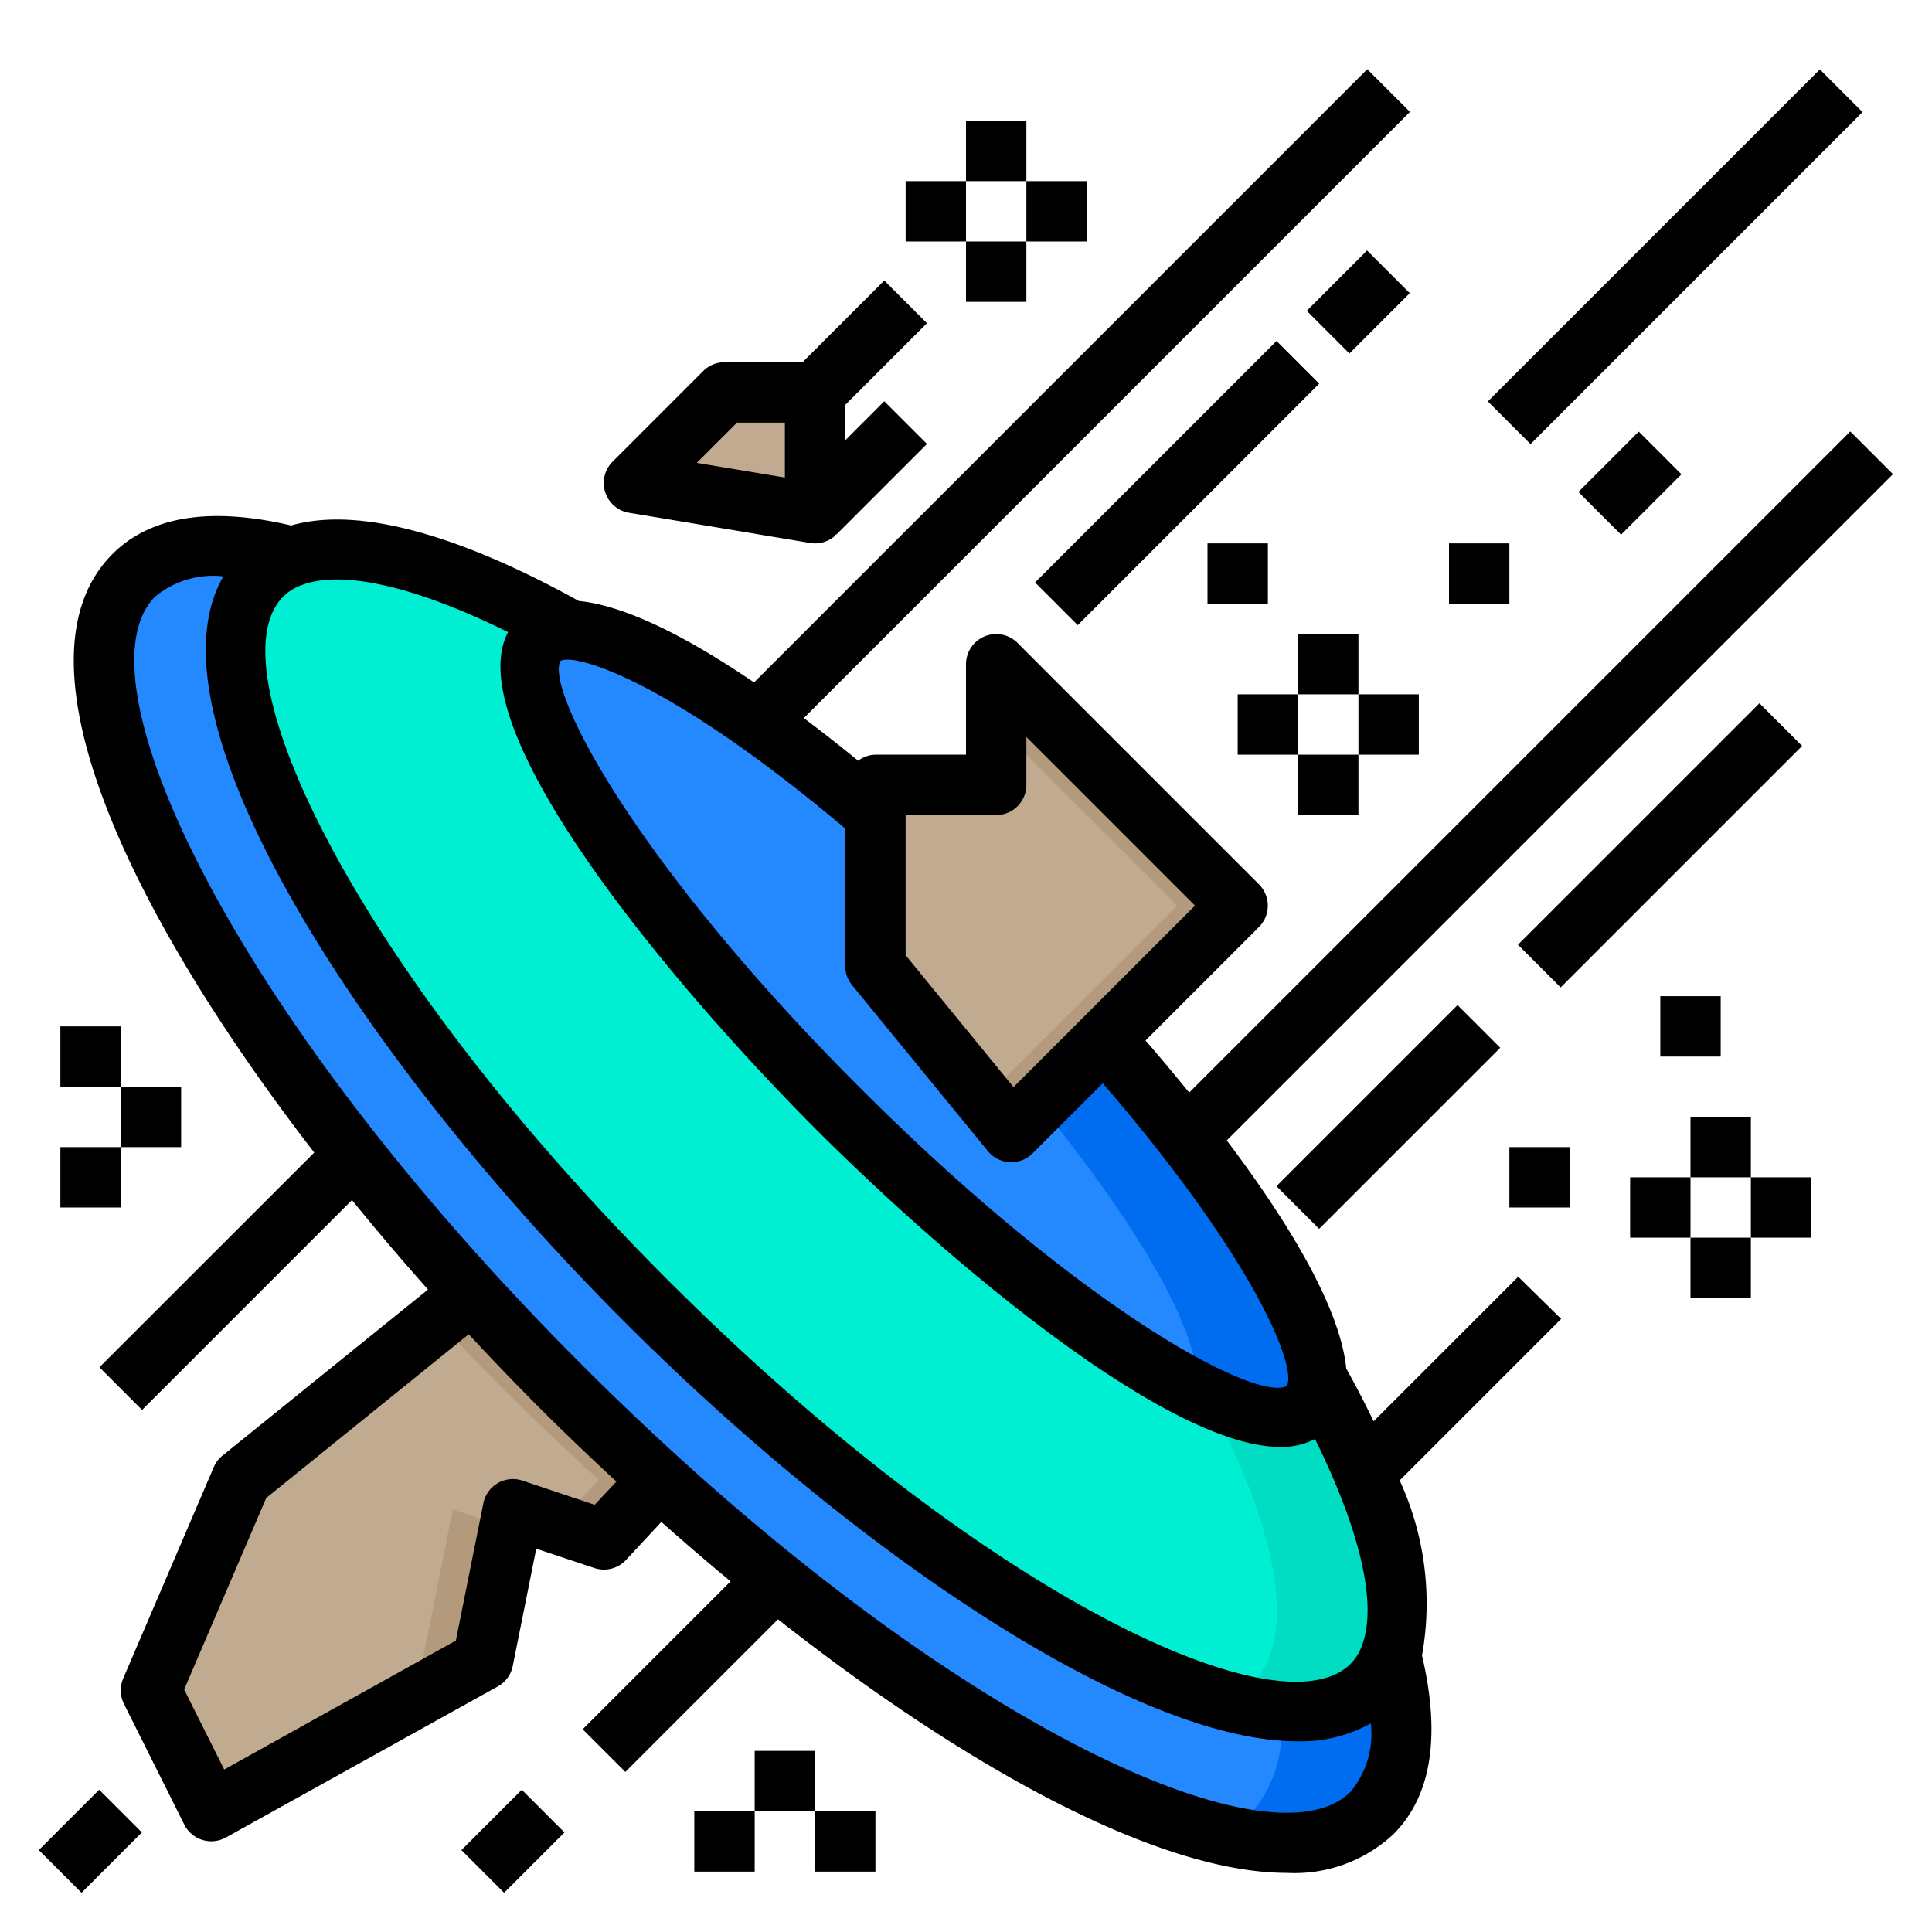 <svg height="512" viewBox="0 0 64 64" width="512" xmlns="http://www.w3.org/2000/svg"><g id="blackhold"><path d="m46.07 54.82c.51-1.39.16-3.49-.88-6.01a32.451 32.451 0 0 0 -1.55-3.15c-.03-1.59-1.66-4.52-4.33-7.97-.82-1.05-1.73-2.15-2.73-3.27l4.42-4.42-8-8v4h-4v.98c-1.37-1.17-2.69-2.2-3.91-3.07-2.69-1.91-4.93-3.03-6.25-3.05-3.93-2.19-7.22-3.14-9.16-2.43-2.35-.6-4.19-.44-5.25.62-2.72 2.73.47 10.56 7.31 19.21 1.19 1.51 2.49 3.04 3.89 4.57l-7.63 6.17-3 7 2 4 9-5 1-5 3 1 1.84-1.98q1.935 1.77 3.84 3.3c8.87 7.15 16.99 10.53 19.77 7.75 1.06-1.06 1.22-2.9.62-5.25z" fill="#c0ab91"/><path d="m11.74 38.26c-6.84-8.65-10.03-16.48-7.31-19.21 1.06-1.06 2.9-1.22 5.25-.62a2.61 2.61 0 0 0 -1 .62c-3.13 3.13 2.57 13.89 12.72 24.05s20.92 15.85 24.05 12.72a2.61 2.61 0 0 0 .62-1c.6 2.35.44 4.19-.62 5.25-2.78 2.78-10.9-.6-19.77-7.75q-1.905-1.53-3.84-3.3c-1.09-.98-2.18-2.02-3.26-3.1q-1.545-1.545-2.95-3.09c-1.4-1.53-2.7-3.06-3.89-4.57z" fill="#2488ff"/><path d="m45.45 60.07c-1.03 1.03-2.78 1.21-5.04.67a3.052 3.052 0 0 0 1.04-.67 4.171 4.171 0 0 0 .94-3.42 3.7 3.7 0 0 0 3.06-.83 2.61 2.61 0 0 0 .62-1c.6 2.35.44 4.19-.62 5.25z" fill="#006df0"/><path d="m45.19 48.81c1.04 2.52 1.39 4.62.88 6.01a2.61 2.61 0 0 1 -.62 1c-3.13 3.13-13.89-2.57-24.05-12.72s-15.85-20.92-12.72-24.05a2.61 2.61 0 0 1 1-.62c1.94-.71 5.23.24 9.16 2.43a1.322 1.322 0 0 0 -.97.32c-1.56 1.56 2.87 8.52 9.9 15.55s13.99 11.46 15.55 9.9a1.322 1.322 0 0 0 .32-.97 32.451 32.451 0 0 1 1.55 3.15z" fill="#00eed1"/><path d="m46.07 54.82a2.61 2.61 0 0 1 -.62 1c-.95.95-2.61 1.09-4.75.53a2.9 2.9 0 0 0 .75-.53 2.61 2.61 0 0 0 .62-1c.51-1.39.16-3.49-.88-6.01-.35-.82-.76-1.68-1.25-2.59 1.64.77 2.84.95 3.38.41a1.322 1.322 0 0 0 .32-.97 32.451 32.451 0 0 1 1.55 3.15c1.04 2.52 1.39 4.62.88 6.01z" fill="#00ddc2"/><path d="m39.94 46.22c-.11-.05-.22-.11-.34-.17a1.611 1.611 0 0 0 .04-.39c.11.19.21.38.3.56z" fill="#00ddc2"/><path d="m18.84 20.86c1.32.02 3.56 1.14 6.25 3.05 1.22.87 2.54 1.9 3.91 3.07v5.02l4.5 5.5 3.08-3.08c1 1.12 1.91 2.22 2.73 3.27 2.67 3.45 4.3 6.38 4.33 7.97a1.322 1.322 0 0 1 -.32.97c-1.56 1.56-8.52-2.87-15.55-9.9s-11.46-13.99-9.9-15.55a1.322 1.322 0 0 1 .97-.32z" fill="#2488ff"/><path d="m43.64 45.66a1.322 1.322 0 0 1 -.32.97c-.58.58-1.91.33-3.72-.58a1.611 1.611 0 0 0 .04-.39c-.03-1.59-1.66-4.52-4.33-7.97-.28-.36-.58-.73-.89-1.11l2.16-2.16c1 1.12 1.91 2.22 2.73 3.27 2.67 3.45 4.3 6.38 4.33 7.97z" fill="#006df0"/><path d="m41 30-7.5 7.5-.9-1.1 1.98-1.98 4.42-4.42-6-6v-2z" fill="#b39a7c"/><path d="m27 13v4l-6-1 3-3z" fill="#c0ab91"/><path d="m15 50 1.88.63-.88 4.37-9 5-.43-.87 7.43-4.13z" fill="#b39a7c"/><path d="m21.84 49.02-1.84 1.98-1.53-.51 1.37-1.47c-1.09-.98-2.18-2.02-3.26-3.1-.72-.72-1.42-1.45-2.09-2.17l1.14-.92q1.41 1.545 2.95 3.09c1.08 1.08 2.17 2.12 3.26 3.1z" fill="#b39a7c"/><path d="m43.586 9h2.828v2h-2.828z" transform="matrix(.707 -.707 .707 .707 6.109 34.749)"/><path d="m52.586 15h2.828v2h-2.828z" transform="matrix(.707 -.707 .707 .707 4.503 42.87)"/><path d="m41.757 36h8.485v2h-8.485z" transform="matrix(.707 -.707 .707 .707 -12.69 43.364)"/><path d="m49.343 27h11.314v2h-11.314z" transform="matrix(.707 -.707 .707 .707 -3.69 47.092)"/><path d="m33.343 15h11.314v2h-11.314z" transform="matrix(.707 -.707 .707 .707 .109 32.263)"/><path d="m15.586 60h2.828v2h-2.828z" transform="matrix(.707 -.707 .707 .707 -38.154 29.887)"/><path d="m50.293 42.293-4.79 4.79c-.293-.609-.6-1.2-.906-1.747-.212-2.1-2.04-5.015-3.959-7.559l22.069-22.07-1.414-1.414-21.9 21.9c-.511-.629-1-1.214-1.446-1.726l3.758-3.758a1 1 0 0 0 0-1.414l-8-8a1 1 0 0 0 -1.705.705v3h-3a.981.981 0 0 0 -.572.2c-.568-.464-1.173-.941-1.8-1.413l20.079-20.08-1.414-1.414-20.314 20.314c-2.064-1.406-4.18-2.537-5.808-2.7-2.913-1.616-6.82-3.277-9.527-2.5-2.662-.624-4.657-.316-5.917.945-3.4 3.4.345 11.617 6.683 19.828l-7.117 7.113 1.414 1.414 6.953-6.953q1.212 1.494 2.519 2.964l-6.808 5.5a1 1 0 0 0 -.29.383l-3 7a1 1 0 0 0 .024.841l2 4a1 1 0 0 0 1.38.427l9-5a1 1 0 0 0 .5-.678l.779-3.889 1.925.641a1 1 0 0 0 1.048-.267l1.171-1.26c.759.672 1.523 1.331 2.294 1.968l-4.9 4.9 1.414 1.414 5.056-5.056c6.266 4.927 12.6 8.4 16.856 8.4a4.8 4.8 0 0 0 3.533-1.283c1.26-1.259 1.571-3.254.945-5.918a9.747 9.747 0 0 0 -.74-5.8l5.35-5.35zm-7.666 3.618c-.951.542-6.656-2.394-14.15-9.888s-10.421-13.2-9.91-14.128c.457-.264 3.552.592 9.433 5.553v4.552a1 1 0 0 0 .226.633l4.5 5.5a1 1 0 0 0 .724.366h.05a.993.993 0 0 0 .707-.293l2.323-2.323c4.998 5.794 6.445 9.388 6.097 10.028zm-12.627-18.911h3a1 1 0 0 0 1-1v-1.586l5.586 5.586-6.012 6.012-3.574-4.369zm-13.17-6.061c-1.689 3.229 5.492 11.757 10.232 16.5 4.26 4.258 11.579 10.493 15.362 10.493a2.408 2.408 0 0 0 1.137-.263c1.492 3.016 2.066 5.454 1.565 6.815a1.658 1.658 0 0 1 -.388.634c-2.338 2.336-12.209-2.31-22.628-12.728s-15.068-20.29-12.726-22.629a1.675 1.675 0 0 1 .64-.39c1.359-.498 3.791.076 6.806 1.568zm2.87 28.909-2.389-.8a1 1 0 0 0 -1.3.752l-.91 4.547-7.673 4.271-1.328-2.65 2.719-6.346 6.708-5.422c.767.825 1.548 1.639 2.341 2.433.831.831 1.687 1.645 2.552 2.446zm25.033 9.511c-2.673 2.671-13.782-2.473-25.451-14.141s-16.817-22.78-14.141-25.456a3.014 3.014 0 0 1 2.259-.669c-2.727 4.694 4.544 15.957 13.3 24.707 7.481 7.48 16.8 13.883 22.278 13.882a4.759 4.759 0 0 0 2.432-.593 3.01 3.01 0 0 1 -.672 2.27z"/><path d="m40 18h2v2h-2z"/><path d="m48 18h2v2h-2z"/><path d="m41 23h2v2h-2z"/><path d="m43 21h2v2h-2z"/><path d="m43 25h2v2h-2z"/><path d="m45 23h2v2h-2z"/><path d="m54 39h2v2h-2z"/><path d="m56 37h2v2h-2z"/><path d="m56 41h2v2h-2z"/><path d="m58 39h2v2h-2z"/><path d="m30 6h2v2h-2z"/><path d="m32 4h2v2h-2z"/><path d="m32 8h2v2h-2z"/><path d="m34 6h2v2h-2z"/><path d="m23 60h2v2h-2z"/><path d="m25 58h2v2h-2z"/><path d="m27 60h2v2h-2z"/><path d="m50 38h2v2h-2z"/><path d="m55 33h2v2h-2z"/><path d="m47.722 7.5h15.556v2h-15.556z" transform="matrix(.707 -.707 .707 .707 10.245 41.734)"/><path d="m20.836 16.986 6 1a1.009 1.009 0 0 0 .164.014 1 1 0 0 0 .646-.237c.022-.019.031-.046.051-.066l.01.01 3-3-1.414-1.414-1.293 1.293v-1.172l2.707-2.707-1.414-1.414-2.707 2.707h-2.586a1 1 0 0 0 -.707.293l-3 3a1 1 0 0 0 .543 1.693zm3.578-2.986h1.586v1.819l-2.919-.486z"/><path d="m2 34h2v2h-2z"/><path d="m2 38h2v2h-2z"/><path d="m4 36h2v2h-2z"/><path d="m1.586 60h2.828v2h-2.828z" transform="matrix(.707 -.707 .707 .707 -42.255 19.988)"/></g></svg>